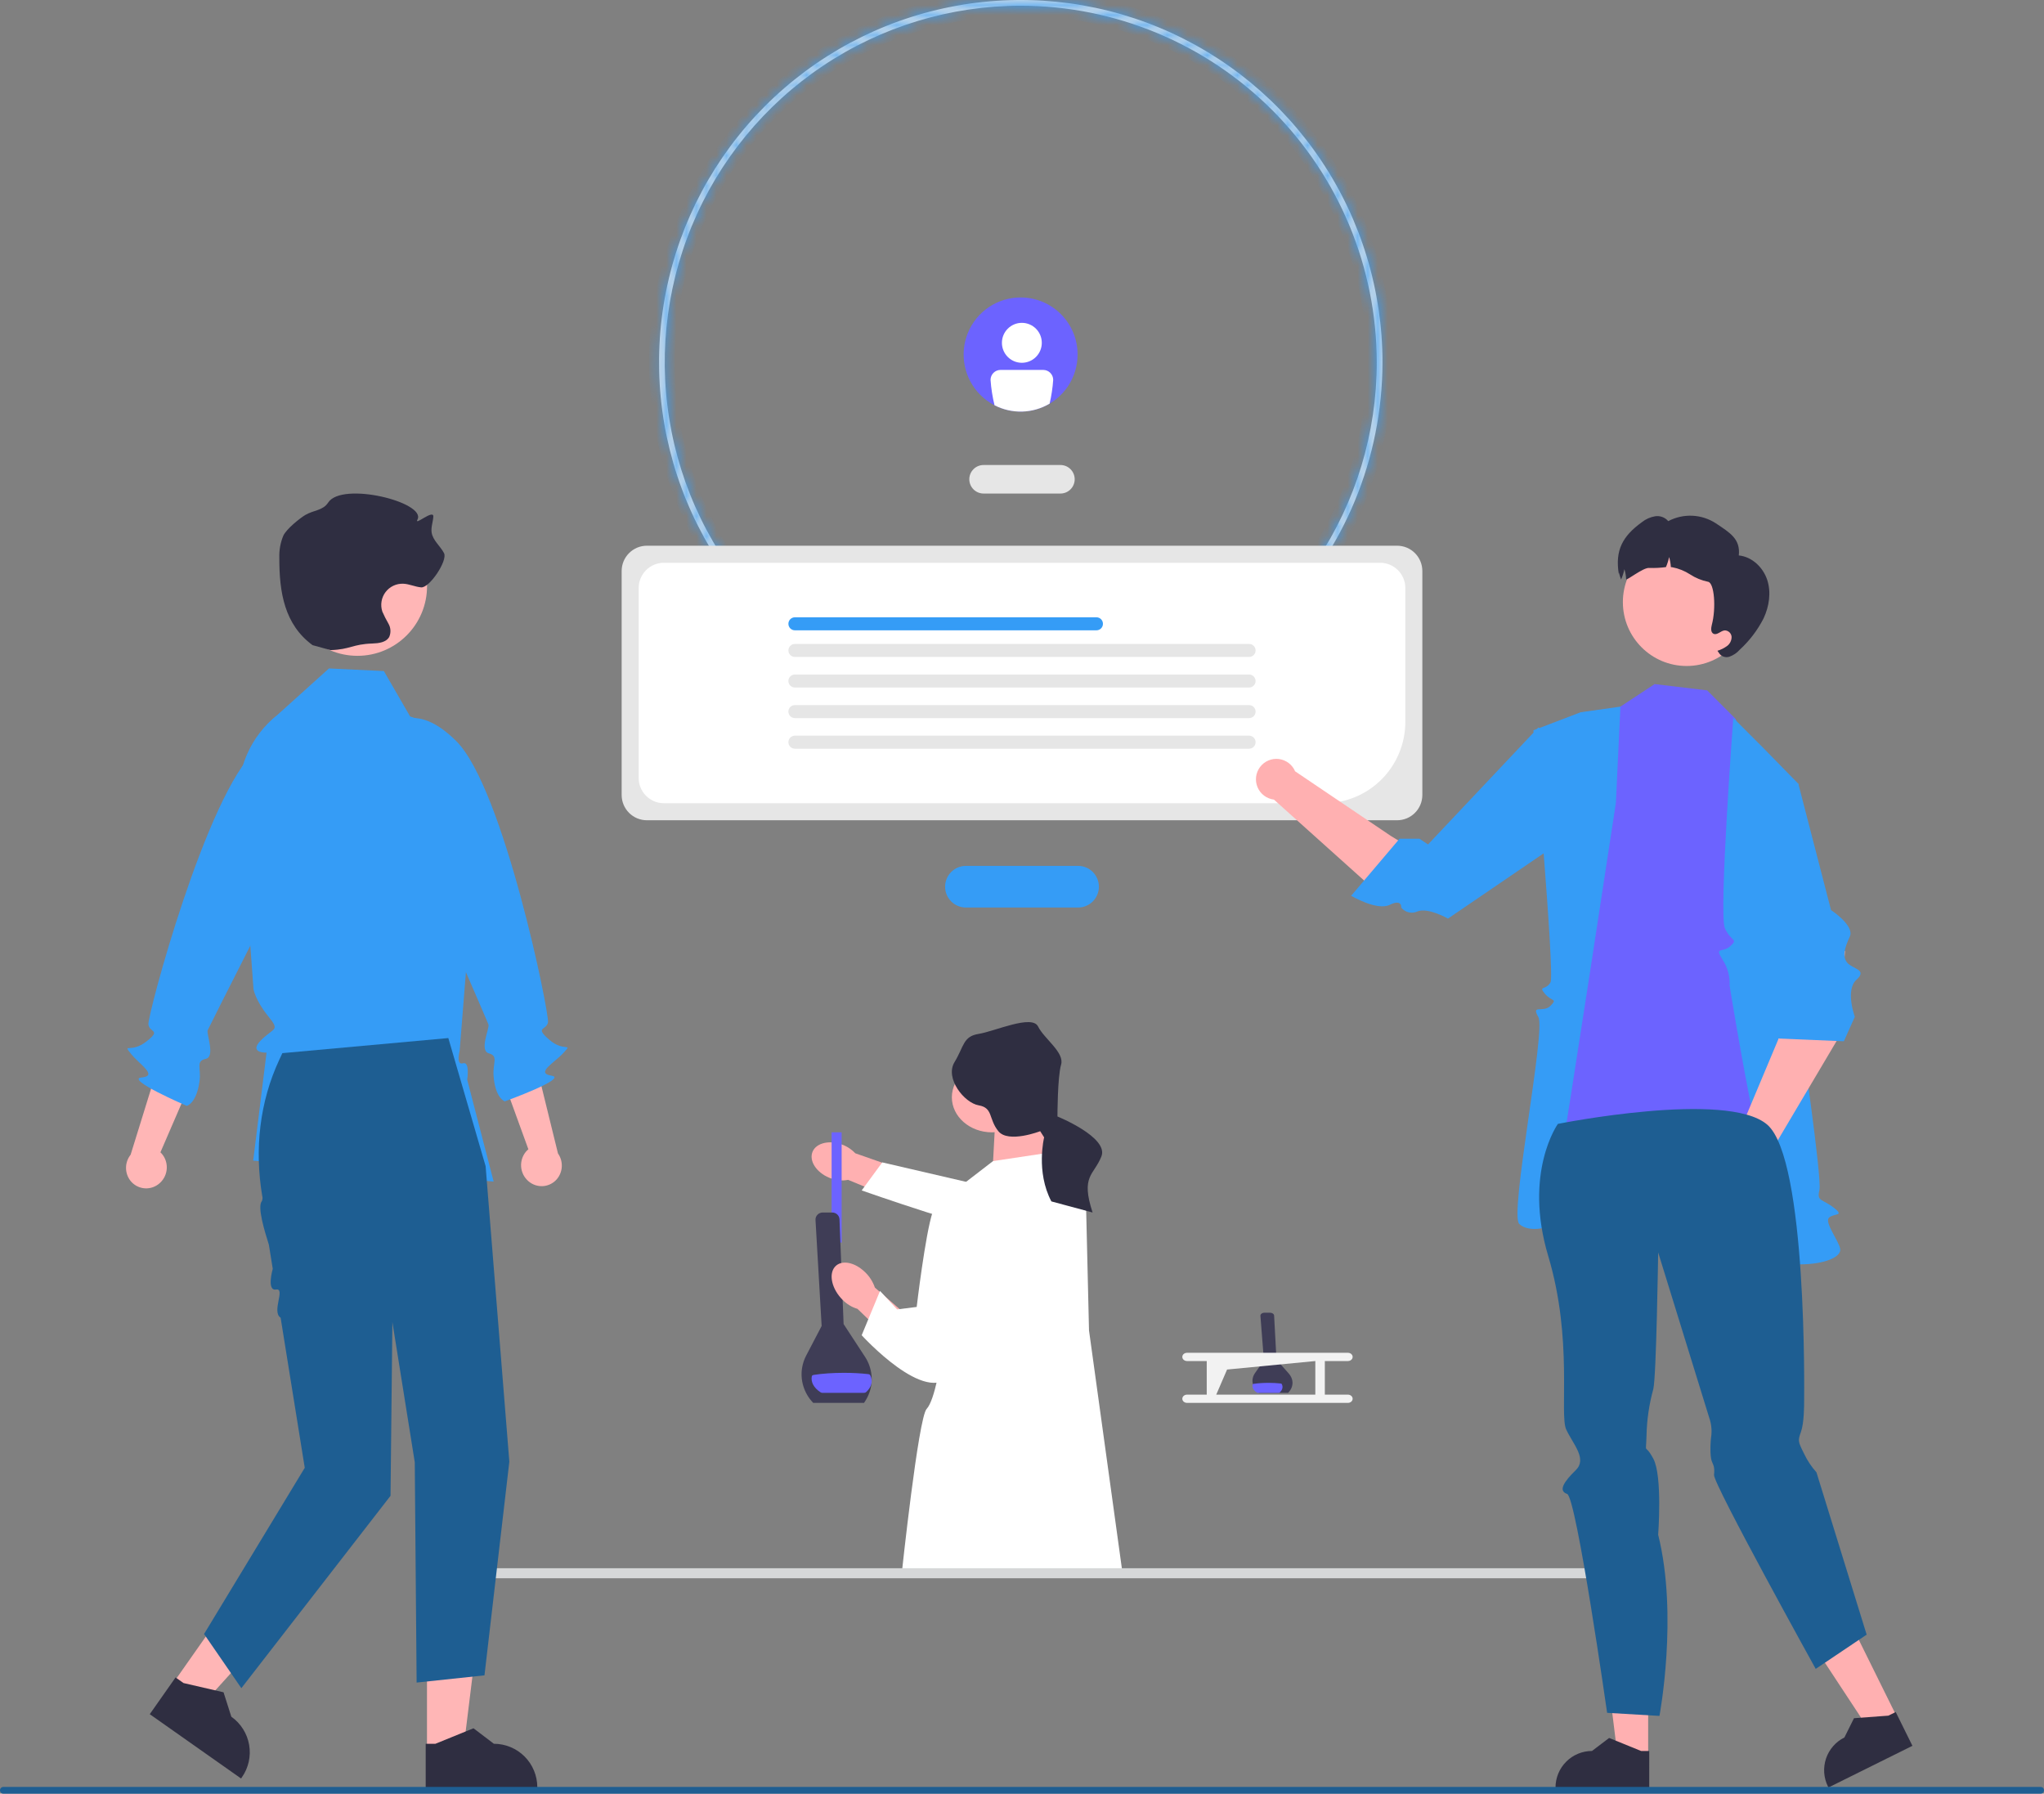 <svg width="204" height="179" viewBox="0 0 204 179" fill="none" xmlns="http://www.w3.org/2000/svg">
<rect x="0" y="0" width="204" height="179" fill="#808080" stroke="none"/>
<g clip-path="url(#clip0_26_393)">
<mask id="path-1-inside-1_26_393" fill="white">
<path d="M101.877 72.312C94.737 72.312 87.757 70.191 81.82 66.218C75.884 62.245 71.257 56.599 68.524 49.992C65.792 43.385 65.077 36.116 66.47 29.102C67.863 22.089 71.301 15.646 76.35 10.59C81.399 5.533 87.831 2.09 94.834 0.695C101.836 -0.7 109.095 0.016 115.691 2.752C122.288 5.489 127.926 10.123 131.893 16.069C135.859 22.015 137.977 29.005 137.977 36.156C137.966 45.742 134.159 54.932 127.391 61.71C120.623 68.488 111.448 72.301 101.877 72.312ZM101.877 0.569C94.849 0.569 87.979 2.657 82.136 6.567C76.293 10.477 71.739 16.035 69.05 22.538C66.36 29.04 65.657 36.195 67.028 43.098C68.399 50.002 71.783 56.342 76.752 61.319C81.721 66.296 88.052 69.685 94.945 71.058C101.837 72.432 108.981 71.727 115.474 69.033C121.966 66.34 127.516 61.779 131.42 55.927C135.324 50.074 137.408 43.194 137.408 36.156C137.398 26.721 133.651 17.676 126.989 11.004C120.328 4.333 111.297 0.58 101.877 0.569Z"/>
</mask>
<path d="M101.877 72.312C94.737 72.312 87.757 70.191 81.82 66.218C75.884 62.245 71.257 56.599 68.524 49.992C65.792 43.385 65.077 36.116 66.47 29.102C67.863 22.089 71.301 15.646 76.35 10.59C81.399 5.533 87.831 2.09 94.834 0.695C101.836 -0.7 109.095 0.016 115.691 2.752C122.288 5.489 127.926 10.123 131.893 16.069C135.859 22.015 137.977 29.005 137.977 36.156C137.966 45.742 134.159 54.932 127.391 61.71C120.623 68.488 111.448 72.301 101.877 72.312ZM101.877 0.569C94.849 0.569 87.979 2.657 82.136 6.567C76.293 10.477 71.739 16.035 69.05 22.538C66.36 29.04 65.657 36.195 67.028 43.098C68.399 50.002 71.783 56.342 76.752 61.319C81.721 66.296 88.052 69.685 94.945 71.058C101.837 72.432 108.981 71.727 115.474 69.033C121.966 66.34 127.516 61.779 131.42 55.927C135.324 50.074 137.408 43.194 137.408 36.156C137.398 26.721 133.651 17.676 126.989 11.004C120.328 4.333 111.297 0.58 101.877 0.569Z" fill="#E6E6E6"/>
<path d="M101.877 72.312V73.312H101.878L101.877 72.312ZM137.977 36.156L138.977 36.157V36.156H137.977ZM101.877 0.569L101.878 -0.431H101.877V0.569ZM137.408 36.156H138.408V36.155L137.408 36.156ZM101.877 71.312C94.935 71.312 88.149 69.25 82.376 65.387L81.264 67.049C87.365 71.132 94.538 73.312 101.877 73.312V71.312ZM82.376 65.387C76.604 61.524 72.105 56.034 69.448 49.61L67.6 50.374C70.408 57.163 75.163 62.966 81.264 67.049L82.376 65.387ZM69.448 49.61C66.792 43.186 66.096 36.117 67.451 29.297L65.489 28.907C64.058 36.115 64.792 43.585 67.6 50.374L69.448 49.61ZM67.451 29.297C68.805 22.477 72.149 16.213 77.058 11.296L75.642 9.883C70.454 15.08 66.921 21.7 65.489 28.907L67.451 29.297ZM77.058 11.296C81.966 6.38 88.221 3.032 95.029 1.675L94.638 -0.286C87.441 1.148 80.831 4.687 75.642 9.883L77.058 11.296ZM95.029 1.675C101.838 0.319 108.895 1.015 115.308 3.676L116.075 1.829C109.295 -0.984 101.835 -1.72 94.638 -0.286L95.029 1.675ZM115.308 3.676C121.722 6.337 127.204 10.842 131.061 16.624L132.725 15.514C128.648 9.404 122.854 4.641 116.075 1.829L115.308 3.676ZM131.061 16.624C134.918 22.405 136.977 29.202 136.977 36.156H138.977C138.977 28.807 136.801 21.624 132.725 15.514L131.061 16.624ZM136.977 36.155C136.966 45.476 133.264 54.413 126.684 61.003L128.099 62.416C135.054 55.451 138.966 46.007 138.977 36.157L136.977 36.155ZM126.684 61.003C120.103 67.594 111.181 71.301 101.875 71.312L101.878 73.312C111.714 73.3 121.144 69.382 128.099 62.416L126.684 61.003ZM101.877 -0.431C94.651 -0.431 87.588 1.715 81.58 5.736L82.692 7.398C88.371 3.598 95.047 1.569 101.877 1.569V-0.431ZM81.58 5.736C75.572 9.756 70.89 15.47 68.126 22.155L69.974 22.92C72.588 16.6 77.014 11.198 82.692 7.398L81.58 5.736ZM68.126 22.155C65.361 28.84 64.637 36.196 66.047 43.293L68.008 42.904C66.676 36.194 67.36 29.24 69.974 22.92L68.126 22.155ZM66.047 43.293C67.456 50.39 70.935 56.909 76.044 62.026L77.46 60.613C72.63 55.776 69.341 49.613 68.008 42.904L66.047 43.293ZM76.044 62.026C81.153 67.143 87.662 70.627 94.749 72.039L95.14 70.078C88.442 68.743 82.289 65.45 77.46 60.613L76.044 62.026ZM94.749 72.039C101.836 73.451 109.182 72.726 115.857 69.957L115.091 68.11C108.781 70.727 101.838 71.412 95.14 70.078L94.749 72.039ZM115.857 69.957C122.533 67.188 128.238 62.498 132.252 56.481L130.588 55.372C126.794 61.059 121.4 65.492 115.091 68.11L115.857 69.957ZM132.252 56.481C136.266 50.465 138.408 43.392 138.408 36.156H136.408C136.408 42.997 134.383 49.684 130.588 55.372L132.252 56.481ZM138.408 36.155C138.397 26.456 134.545 17.156 127.697 10.298L126.282 11.711C132.756 18.195 136.398 26.986 136.408 36.157L138.408 36.155ZM127.697 10.298C120.849 3.439 111.563 -0.42 101.878 -0.431L101.875 1.569C111.03 1.58 119.808 5.227 126.282 11.711L127.697 10.298Z" fill="#359CF6" mask="url(#path-1-inside-1_26_393)"/>
<path d="M105.837 49.252H98.163C97.786 49.252 97.424 49.102 97.158 48.835C96.891 48.568 96.741 48.206 96.741 47.828C96.741 47.451 96.891 47.089 97.158 46.822C97.424 46.555 97.786 46.405 98.163 46.405H105.837C106.214 46.405 106.576 46.555 106.842 46.822C107.109 47.089 107.259 47.451 107.259 47.828C107.259 48.206 107.109 48.568 106.842 48.835C106.576 49.102 106.214 49.252 105.837 49.252Z" fill="#E6E6E6"/>
<path d="M107.601 90.565H96.399C95.849 90.565 95.322 90.346 94.933 89.957C94.544 89.567 94.325 89.039 94.325 88.488C94.325 87.937 94.544 87.408 94.933 87.019C95.322 86.629 95.849 86.41 96.399 86.41H107.601C108.151 86.41 108.678 86.629 109.067 87.019C109.456 87.408 109.675 87.937 109.675 88.488C109.675 89.039 109.456 89.567 109.067 89.957C108.678 90.346 108.151 90.565 107.601 90.565Z" fill="#359CF6"/>
<path d="M139.44 81.857H64.56C63.893 81.857 63.254 81.591 62.782 81.118C62.31 80.646 62.045 80.005 62.044 79.337V56.979C62.045 56.311 62.31 55.67 62.782 55.198C63.254 54.725 63.893 54.459 64.56 54.459H139.44C140.107 54.459 140.747 54.725 141.218 55.198C141.69 55.67 141.955 56.311 141.956 56.979V79.337C141.955 80.005 141.69 80.646 141.218 81.118C140.747 81.591 140.107 81.857 139.44 81.857Z" fill="#E6E6E6"/>
<path d="M132.164 80.157H66.258C65.591 80.157 64.951 79.891 64.48 79.418C64.008 78.946 63.742 78.305 63.742 77.637V58.68C63.742 58.012 64.008 57.371 64.48 56.899C64.951 56.426 65.591 56.161 66.258 56.16H137.742C138.409 56.161 139.049 56.426 139.521 56.899C139.993 57.371 140.258 58.012 140.259 58.68V72.05C140.256 74.2 139.403 76.26 137.885 77.78C136.368 79.3 134.31 80.155 132.164 80.157Z" fill="white"/>
<path d="M109.43 62.902H79.335C79.163 62.902 78.998 62.833 78.876 62.712C78.754 62.59 78.686 62.424 78.686 62.252C78.686 62.079 78.754 61.914 78.876 61.792C78.998 61.67 79.163 61.602 79.335 61.602H109.43C109.603 61.602 109.768 61.67 109.889 61.792C110.011 61.914 110.079 62.079 110.079 62.252C110.079 62.424 110.011 62.59 109.889 62.712C109.768 62.833 109.603 62.902 109.43 62.902Z" fill="#359CF6"/>
<path d="M124.665 65.56H79.335C79.163 65.56 78.998 65.492 78.876 65.37C78.754 65.248 78.686 65.083 78.686 64.91C78.686 64.738 78.754 64.573 78.876 64.451C78.998 64.329 79.163 64.26 79.335 64.26H124.665C124.838 64.26 125.003 64.329 125.124 64.451C125.246 64.573 125.315 64.738 125.315 64.91C125.315 65.083 125.246 65.248 125.124 65.37C125.003 65.492 124.838 65.56 124.665 65.56Z" fill="#E6E6E6"/>
<path d="M124.665 68.612H79.335C79.249 68.612 79.165 68.596 79.086 68.563C79.007 68.53 78.935 68.483 78.875 68.422C78.814 68.362 78.766 68.29 78.734 68.211C78.701 68.132 78.684 68.047 78.684 67.962C78.684 67.877 78.701 67.792 78.734 67.713C78.766 67.634 78.814 67.562 78.875 67.502C78.935 67.442 79.007 67.394 79.086 67.361C79.165 67.329 79.249 67.312 79.335 67.312H124.665C124.837 67.312 125.002 67.381 125.123 67.503C125.245 67.625 125.313 67.79 125.313 67.962C125.313 68.134 125.245 68.299 125.123 68.421C125.002 68.543 124.837 68.612 124.665 68.612Z" fill="#E6E6E6"/>
<path d="M124.665 71.664H79.335C79.249 71.664 79.165 71.647 79.086 71.615C79.007 71.582 78.935 71.534 78.875 71.474C78.814 71.413 78.766 71.342 78.734 71.263C78.701 71.184 78.684 71.099 78.684 71.014C78.684 70.928 78.701 70.844 78.734 70.765C78.766 70.686 78.814 70.614 78.875 70.554C78.935 70.493 79.007 70.445 79.086 70.413C79.165 70.38 79.249 70.364 79.335 70.364H124.665C124.837 70.364 125.002 70.433 125.123 70.555C125.245 70.677 125.313 70.842 125.313 71.014C125.313 71.186 125.245 71.351 125.123 71.473C125.002 71.595 124.837 71.663 124.665 71.664Z" fill="#E6E6E6"/>
<path d="M124.665 74.716H79.335C79.249 74.716 79.165 74.699 79.086 74.666C79.007 74.634 78.935 74.586 78.875 74.526C78.814 74.465 78.766 74.394 78.734 74.315C78.701 74.236 78.684 74.151 78.684 74.066C78.684 73.98 78.701 73.895 78.734 73.817C78.766 73.737 78.814 73.666 78.875 73.605C78.935 73.545 79.007 73.497 79.086 73.465C79.165 73.432 79.249 73.415 79.335 73.415H124.665C124.837 73.416 125.002 73.484 125.123 73.606C125.245 73.728 125.313 73.893 125.313 74.066C125.313 74.238 125.245 74.403 125.123 74.525C125.002 74.647 124.837 74.715 124.665 74.716Z" fill="#E6E6E6"/>
<path d="M164.494 175.323L161.452 175.323L160.005 163.572L164.495 163.572L164.494 175.323Z" fill="#FFB0B1"/>
<path d="M164.601 178.501L155.247 178.501V178.383C155.247 177.415 155.631 176.488 156.314 175.804C156.996 175.12 157.922 174.736 158.888 174.736L160.597 173.438L163.785 174.736L164.602 174.736L164.601 178.501Z" fill="#2F2E41"/>
<path d="M189.363 171.422L186.638 172.774L180.132 162.888L184.155 160.892L189.363 171.422Z" fill="#FFB0B1"/>
<path d="M190.868 174.222L182.486 178.381L182.434 178.275C182.005 177.409 181.938 176.407 182.246 175.491C182.555 174.574 183.215 173.818 184.08 173.389L185.036 171.466L188.468 171.212L189.2 170.849L190.868 174.222Z" fill="#2F2E41"/>
<path d="M174.265 74.71L173.224 71.742L170.382 68.895L165.138 68.268L161.725 70.516L158.564 73.637L153.895 112.453C153.895 112.453 175.948 120.969 178.837 113.822L174.265 74.71Z" fill="#6C63FF"/>
<path d="M176.053 74.71L172.99 71.642C172.99 71.642 171.526 91.249 172.15 92.628C172.773 94.007 173.507 93.655 172.714 94.4C171.92 95.146 171.068 94.406 171.92 95.772C172.423 96.538 172.669 97.444 172.624 98.36C172.624 98.36 177.037 126.177 179.595 126.177C182.153 126.177 183.755 125.427 183.665 124.663C183.575 123.899 182.066 121.998 182.536 121.525C183.006 121.053 184.165 121.409 183.017 120.519C181.869 119.629 181.301 119.914 181.585 118.775C181.869 117.636 179.696 102.874 179.696 102.874L179.484 78.216L176.053 74.71Z" fill="#359CF6"/>
<path d="M161.725 70.516L157.758 71.078L153.042 72.881C153.042 72.881 155.196 97.217 154.746 98.032C154.297 98.847 153.498 98.338 154.181 99.162C154.865 99.985 155.48 99.62 154.746 100.372C154.012 101.124 152.777 100.171 153.537 101.502C154.297 102.832 150.635 121.15 151.621 122.133C152.607 123.115 155.147 122.504 155.148 121.778C155.071 120.996 154.776 120.252 154.297 119.629C154.159 119.471 154.083 119.269 154.083 119.06C154.083 118.85 154.159 118.648 154.297 118.49C154.699 118.102 154.976 117.602 155.09 117.054C155.149 116.498 155.584 115.814 155.793 115.302C156.002 114.789 161.273 80.116 161.273 80.116L161.725 70.516Z" fill="#359CF6"/>
<path d="M144.799 89.678L146.588 88.742C144.354 86.724 138.812 83.422 138.812 83.422L129.259 76.972C129.119 76.643 128.895 76.356 128.609 76.14C128.323 75.925 127.986 75.789 127.631 75.745C127.276 75.702 126.915 75.753 126.586 75.894C126.257 76.034 125.971 76.259 125.756 76.546C125.542 76.832 125.406 77.17 125.363 77.526C125.32 77.882 125.372 78.242 125.513 78.572C125.653 78.901 125.878 79.187 126.164 79.402C126.451 79.617 126.788 79.752 127.144 79.795L137.849 89.4L144.799 89.678Z" fill="#FFB0B1"/>
<path d="M157.874 82.561L157.894 74.693L153.53 72.603L142.525 84.269L141.672 83.699H139.682L134.85 89.393C134.85 89.393 137.424 90.921 138.695 90.299C139.966 89.678 139.847 90.571 139.847 90.571C140.036 90.808 140.299 90.975 140.594 91.045C140.888 91.114 141.198 91.082 141.473 90.954C142.525 90.532 144.514 91.671 144.514 91.671L157.874 82.561Z" fill="#359CF6"/>
<path d="M168.333 66.461C171.847 66.461 174.696 63.608 174.696 60.088C174.696 56.568 171.847 53.715 168.333 53.715C164.819 53.715 161.97 56.568 161.97 60.088C161.97 63.608 164.819 66.461 168.333 66.461Z" fill="#FFB0B1"/>
<path d="M176.015 61.706C175.414 62.884 174.608 63.944 173.634 64.837C173.355 65.155 172.998 65.396 172.599 65.536C172.398 65.602 172.18 65.595 171.984 65.516C171.788 65.438 171.626 65.293 171.525 65.107L171.407 64.946C171.748 64.841 172.07 64.682 172.36 64.474C172.504 64.369 172.621 64.231 172.701 64.072C172.781 63.913 172.822 63.737 172.821 63.559C172.81 63.381 172.732 63.214 172.601 63.093C172.47 62.971 172.297 62.906 172.119 62.91C171.722 62.957 171.366 63.422 171.01 63.243C170.723 63.096 170.764 62.677 170.846 62.36C171.289 60.708 171.104 58.146 170.467 58.056C169.833 57.927 169.229 57.68 168.687 57.327C168.144 56.973 167.537 56.729 166.901 56.607C166.855 56.601 166.809 56.598 166.759 56.594C166.741 56.253 166.682 55.916 166.583 55.59C166.514 55.934 166.408 56.271 166.268 56.593C165.717 56.668 165.16 56.697 164.605 56.677C164.012 56.608 162.31 57.991 162.297 57.801C162.279 57.46 162.22 57.123 162.121 56.796C162.051 57.141 161.946 57.477 161.806 57.8C161.799 57.813 161.796 57.824 161.79 57.837C161.609 57.395 161.557 56.901 161.562 57.27C161.181 54.922 161.935 53.508 163.86 52.115C164.244 51.808 164.7 51.603 165.185 51.521C165.427 51.482 165.675 51.507 165.905 51.592C166.135 51.677 166.339 51.82 166.498 52.007C167.237 51.615 168.067 51.429 168.902 51.467C169.737 51.505 170.547 51.766 171.247 52.222C172.631 53.151 173.723 53.769 173.539 55.43C174.851 55.556 175.96 56.612 176.374 57.863C176.785 59.115 176.572 60.514 176.015 61.706Z" fill="#2F2E41"/>
<path d="M184.137 94.915L179.572 94.26C178.028 96.846 177.479 103.728 177.479 103.728L173.011 114.364C172.716 114.565 172.478 114.841 172.322 115.164C172.167 115.486 172.098 115.844 172.125 116.201C172.151 116.559 172.271 116.903 172.472 117.199C172.674 117.495 172.949 117.733 173.272 117.888C173.594 118.044 173.951 118.111 174.308 118.084C174.665 118.058 175.008 117.937 175.303 117.735C175.599 117.533 175.836 117.257 175.991 116.934C176.146 116.611 176.213 116.253 176.186 115.896L183.521 103.516L184.137 94.915Z" fill="#FFB0B1"/>
<path d="M173.626 79.06L175.56 76.392L179.483 78.217L182.745 90.821C182.745 90.821 185.128 92.374 184.619 93.469C184.111 94.565 183.841 95.449 184.366 96.076C184.892 96.704 186.422 96.75 185.282 97.774C184.142 98.797 185.118 101.471 185.118 101.471L184.026 103.912L177.204 103.628L173.626 79.06Z" fill="#359CF6"/>
<path d="M15.844 118.151C16.274 117.813 16.556 117.32 16.629 116.776C16.702 116.233 16.561 115.683 16.235 115.242C16.167 115.154 16.092 115.071 16.011 114.995L18.924 108.258L16.031 105.575L13.036 115.236C12.747 115.598 12.586 116.045 12.578 116.509C12.57 116.972 12.715 117.425 12.991 117.797C13.15 118.008 13.349 118.184 13.576 118.318C13.803 118.451 14.055 118.538 14.316 118.574C14.576 118.61 14.842 118.594 15.097 118.527C15.351 118.461 15.59 118.344 15.8 118.185C15.815 118.174 15.829 118.163 15.844 118.151Z" fill="#FFB6B6"/>
<path d="M32.767 74.447C32.767 74.447 30.611 70.341 25.609 74.775C20.607 79.209 14.695 101.402 14.81 102.236C14.925 103.071 16.148 102.741 14.601 103.942C13.055 105.143 12.2 104.064 13.055 105.143C13.91 106.222 15.822 107.366 14.129 107.526C12.436 107.687 18.642 110.361 18.642 110.361C18.642 110.361 19.619 110.127 19.918 107.871C20.086 106.603 19.516 105.884 20.52 105.673C21.523 105.462 20.583 103.17 20.727 102.81C20.872 102.449 28.884 86.701 28.884 86.701L32.767 74.447Z" fill="#359CF6"/>
<path d="M42.615 174.717L46.237 174.716L47.96 160.723L42.614 160.723L42.615 174.717Z" fill="#FFB6B6"/>
<path d="M42.487 178.501L53.626 178.501V178.36C53.626 177.208 53.169 176.104 52.356 175.289C51.543 174.475 50.441 174.018 49.291 174.017H49.29L47.256 172.471L43.459 174.018L42.487 174.018L42.487 178.501Z" fill="#2F2E41"/>
<path d="M17.225 168.043L20.188 170.13L29.635 159.676L25.261 156.596L17.225 168.043Z" fill="#FFB6B6"/>
<path d="M14.947 171.066L24.059 177.483L24.14 177.367C24.802 176.425 25.062 175.258 24.865 174.124C24.667 172.989 24.028 171.98 23.087 171.317L22.311 168.88L18.317 167.958L17.522 167.398L14.947 171.066Z" fill="#2F2E41"/>
<path d="M32.834 66.706L38.312 66.967L40.932 71.499C42.094 71.849 43.162 72.454 44.059 73.272C44.955 74.09 45.657 75.099 46.112 76.225L47.818 80.446L45.877 104.849C45.877 104.849 45.488 106.325 46.204 106.11C46.921 105.894 46.629 107.744 46.629 107.744L49.268 117.912L25.27 115.822L26.602 105.049C26.602 105.049 24.75 105.109 26.052 103.804C27.355 102.499 27.988 102.915 26.737 101.373C25.486 99.83 25.3 98.712 25.3 98.712L24.741 91.07L23.821 80.315C23.675 78.609 23.955 76.893 24.635 75.321C25.315 73.75 26.375 72.373 27.719 71.313L32.834 66.706Z" fill="#359CF6"/>
<path d="M35.675 65.447C39.512 65.447 42.622 62.332 42.622 58.49C42.622 54.647 39.512 51.532 35.675 51.532C31.838 51.532 28.728 54.647 28.728 58.49C28.728 62.332 31.838 65.447 35.675 65.447Z" fill="#FFB6B6"/>
<path d="M32.991 64.877C34.984 64.812 35.166 64.284 37.159 64.219C37.794 64.198 38.543 64.111 38.85 63.554C38.939 63.345 38.979 63.119 38.966 62.892C38.953 62.666 38.888 62.445 38.775 62.248C38.548 61.856 38.343 61.453 38.161 61.038C38.052 60.713 38.023 60.366 38.078 60.027C38.132 59.688 38.268 59.368 38.474 59.093C38.68 58.819 38.949 58.599 39.259 58.453C39.569 58.306 39.91 58.237 40.252 58.252C40.858 58.278 41.428 58.564 42.033 58.616C42.863 58.688 44.698 55.944 44.316 55.203C43.944 54.481 43.196 53.937 43.078 53.134C43.001 52.608 43.218 52.086 43.247 51.556C43.291 50.77 41.301 52.543 41.666 51.845C42.559 50.134 34.137 48.012 32.75 50.156C32.232 50.957 31.308 50.902 30.485 51.383C29.945 51.699 28.583 52.787 28.273 53.465C27.988 54.157 27.854 54.901 27.878 55.649C27.866 59.128 28.395 62.327 31.197 64.383" fill="#2F2E41"/>
<path d="M52.712 117.852C52.303 117.489 52.051 116.979 52.011 116.433C51.97 115.886 52.144 115.345 52.496 114.925C52.569 114.841 52.648 114.763 52.734 114.692L50.228 107.792L53.276 105.287L55.689 115.11C55.956 115.488 56.09 115.945 56.07 116.408C56.051 116.871 55.879 117.315 55.581 117.67C55.41 117.87 55.201 118.034 54.966 118.154C54.731 118.273 54.475 118.345 54.213 118.366C53.95 118.386 53.686 118.354 53.436 118.272C53.186 118.191 52.954 118.06 52.754 117.889C52.74 117.877 52.726 117.864 52.712 117.852Z" fill="#FFB6B6"/>
<path d="M38.424 73.214C38.424 73.214 40.821 69.245 45.55 73.969C50.279 78.695 54.857 101.201 54.693 102.027C54.529 102.853 53.328 102.451 54.8 103.743C56.272 105.034 57.19 104.008 56.272 105.034C55.354 106.06 53.377 107.087 55.058 107.349C56.738 107.61 50.383 109.909 50.383 109.909C50.383 109.909 49.423 109.616 49.258 107.346C49.166 106.071 49.778 105.387 48.789 105.116C47.8 104.846 48.875 102.615 48.752 102.246C48.63 101.877 41.57 85.679 41.57 85.679L38.424 73.214Z" fill="#359CF6"/>
<path d="M107.547 35.379C107.548 36.505 107.214 37.606 106.59 38.543C105.965 39.48 105.077 40.21 104.038 40.641C102.999 41.073 101.856 41.186 100.753 40.966C99.65 40.747 98.636 40.205 97.841 39.408C97.045 38.612 96.504 37.597 96.284 36.493C96.064 35.388 96.177 34.243 96.607 33.202C97.037 32.161 97.765 31.271 98.7 30.645C99.635 30.019 100.735 29.685 101.859 29.685C102.606 29.684 103.346 29.83 104.037 30.116C104.727 30.402 105.354 30.821 105.883 31.35C106.411 31.879 106.83 32.507 107.116 33.198C107.401 33.89 107.548 34.63 107.547 35.379Z" fill="#6C63FF"/>
<path d="M101.986 36.204C103.085 36.204 103.976 35.312 103.976 34.211C103.976 33.111 103.085 32.218 101.986 32.218C100.887 32.218 99.996 33.111 99.996 34.211C99.996 35.312 100.887 36.204 101.986 36.204Z" fill="white"/>
<path d="M104.119 36.916H99.855C99.592 36.916 99.339 37.021 99.152 37.208C98.966 37.395 98.861 37.648 98.861 37.912C98.921 38.766 99.054 39.612 99.258 40.443C100.114 40.885 101.067 41.101 102.028 41.073C102.99 41.044 103.928 40.772 104.756 40.281C104.938 39.502 105.058 38.71 105.114 37.912C105.114 37.648 105.009 37.395 104.822 37.208C104.636 37.021 104.383 36.916 104.119 36.916Z" fill="white"/>
<path d="M1.49716e-06 178.661C-0 178.706 0.009 178.75 0.025 178.791C0.042 178.832 0.067 178.87 0.099 178.901C0.13 178.933 0.168 178.958 0.209 178.975C0.25 178.992 0.294 179 0.338 179H203.662C203.751 179 203.838 178.964 203.901 178.901C203.964 178.837 204 178.751 204 178.661C204 178.571 203.964 178.485 203.901 178.422C203.838 178.358 203.751 178.323 203.662 178.323H0.338C0.294 178.322 0.25 178.331 0.209 178.348C0.168 178.365 0.13 178.39 0.099 178.421C0.067 178.453 0.042 178.49 0.025 178.531C0.009 178.573 -0 178.617 1.49716e-06 178.661Z" fill="#1E5E92"/>
<path d="M128.563 139H125.664L125.654 138.992C125.139 138.598 124.907 138.043 125.035 137.51C125.075 137.337 125.152 137.17 125.264 137.012L126.145 135.769L125.795 131.315C125.789 131.232 125.829 131.154 125.907 131.093C125.985 131.034 126.092 131 126.207 131H126.749C126.972 131 127.153 131.126 127.162 131.286L127.398 135.687L128.619 137.062C128.723 137.18 128.807 137.305 128.867 137.434C129.107 137.935 129.019 138.479 128.626 138.926L128.561 138.999H128.563V139Z" fill="#3F3D56"/>
<path d="M127.719 138.963C127.694 138.986 127.649 139 127.601 139H125.554C125.515 139 125.476 138.99 125.451 138.974C125.105 138.749 124.953 138.454 125.013 138.167C125.02 138.136 125.06 138.11 125.114 138.102C125.541 138.037 126.057 138 126.613 138C127.048 138 127.457 138.023 127.821 138.064C127.871 138.07 127.912 138.09 127.926 138.118C128.071 138.4 128.003 138.708 127.72 138.963H127.719Z" fill="#6C63FF"/>
<path d="M83.003 117.622C81.667 117.175 80.789 116.042 81.044 115.092C81.299 114.142 82.589 113.734 83.925 114.181C84.46 114.352 84.953 114.663 85.359 115.089L91 117.062L90.115 120L84.648 117.743C84.099 117.849 83.535 117.808 83.003 117.62L83.003 117.622Z" fill="#FFB0B1"/>
<path d="M107.934 118.585L108 122.918C108 122.918 102.331 122.847 100.347 122.996C98.363 123.147 86 118.798 86 118.798L88.054 116L101.692 119.164L107.934 118.584V118.585Z" fill="white"/>
<path d="M84 113H83V124H84V113Z" fill="#6C63FF"/>
<path d="M86.235 139.999H81.163L81.145 139.979C80.243 139.041 79.837 137.725 80.06 136.457C80.131 136.048 80.266 135.651 80.461 135.277L82.004 132.324L81.391 121.745C81.38 121.549 81.45 121.363 81.588 121.221C81.726 121.078 81.912 121 82.113 121H83.061C83.451 121 83.769 121.298 83.784 121.679L84.196 132.135L86.332 135.401C86.515 135.68 86.662 135.977 86.768 136.283C87.187 137.472 87.034 138.764 86.347 139.827L86.235 140L86.235 139.999Z" fill="#3F3D56"/>
<path d="M86.44 138.926C86.39 138.972 86.301 139 86.205 139H82.109C82.03 139 81.953 138.981 81.901 138.948C81.21 138.498 80.906 137.909 81.025 137.334C81.039 137.271 81.12 137.22 81.228 137.204C82.082 137.074 83.115 137 84.226 137C85.095 137 85.917 137.046 86.642 137.128C86.742 137.139 86.825 137.18 86.853 137.236C87.142 137.798 87.005 138.416 86.44 138.926Z" fill="#6C63FF"/>
<path d="M104.25 111.925L105 117.34L99 118L99.375 111L104.25 111.925Z" fill="#FFB0B1"/>
<path d="M99 113C101.209 113 103 111.433 103 109.5C103 107.567 101.209 106 99 106C96.791 106 95 107.567 95 109.5C95 111.433 96.791 113 99 113Z" fill="#FFB0B1"/>
<path d="M86.355 126.972C85.295 125.922 83.93 125.686 83.307 126.445C82.684 127.203 83.039 128.67 84.099 129.72C84.517 130.146 85.025 130.453 85.579 130.615L90.125 135L92 132.559L87.32 128.496C87.116 127.907 86.785 127.385 86.355 126.972Z" fill="#FFB0B1"/>
<path d="M99.108 115.87L104.903 115L108.333 117.734L108.688 132.769L112 156.751L90 157C90 157 91.656 141.467 92.484 140.598C93.312 139.728 93.903 135.751 93.903 135.751L95.559 118.604L99.108 115.87Z" fill="white"/>
<path d="M96.981 119.008C96.981 119.008 93.808 118.763 93.076 120.972C92.344 123.182 91.49 130.425 91.49 130.425L89.538 130.67L87.83 128.829L86 133.248C86 133.248 92.466 140.369 94.906 137.177C97.347 133.985 96.981 119.008 96.981 119.008Z" fill="white"/>
<path d="M105.538 111.418C105.538 111.418 105.538 107.478 105.901 106.249C106.264 105.02 104.208 103.668 103.604 102.438C102.999 101.209 99.251 102.93 97.679 103.176C96.107 103.422 96.228 104.405 95.26 106.003C94.293 107.601 96.228 110.06 97.679 110.306C99.13 110.551 98.646 111.658 99.641 112.887C100.636 114.116 103.816 112.887 103.816 112.887L104.208 113.502C104.208 113.502 103.362 116.943 104.934 119.894L109.045 121C107.836 117.312 109.166 117.312 109.924 115.407C110.682 113.502 105.538 111.418 105.538 111.418Z" fill="#2F2E41"/>
<path d="M134.527 139.176H132.224V135.824H134.527C134.789 135.824 135 135.638 135 135.411C135 135.183 134.788 135.001 134.527 135H118.473C118.211 135 118 135.185 118 135.413C118 135.641 118.212 135.822 118.473 135.824H120.437V139.176H118.473C118.211 139.176 118 139.362 118 139.589C118 139.817 118.212 139.999 118.473 140H134.527C134.789 140 135 139.815 135 139.587C135 139.359 134.788 139.178 134.527 139.176ZM121.386 139.176L122.468 136.672L131.275 135.824V139.176H121.386Z" fill="#F2F2F2"/>
<path d="M45.5 157H163" stroke="#D6D7D8"/>
<path d="M155.483 112.158C155.483 112.158 152.02 116.993 154.52 125.345C157.019 133.698 155.616 141.165 156.317 142.662C157.019 144.16 158.431 145.582 157.264 146.717C156.097 147.852 155.483 148.775 156.404 149.083C157.326 149.391 160.398 170.93 160.398 170.93L165.621 171.238C165.621 171.238 167.514 161.232 165.492 153.158C165.492 153.158 165.936 147.296 165.011 145.574C164.085 143.852 164.267 145.405 164.33 143.244C164.364 141.681 164.592 140.128 165.007 138.621C165.314 137.39 165.492 124.985 165.492 124.985L170.577 141.447C170.781 142.014 170.857 142.619 170.801 143.22C170.675 144.068 170.674 145.335 170.828 145.778C170.982 146.222 171.154 146.315 171.068 147.191C170.982 148.068 181.215 166.544 181.215 166.544L186.3 163.128L181.29 146.929C180.793 146.377 180.379 145.755 180.061 145.083C179.447 143.852 179.423 143.784 179.742 142.895C180.061 142.006 180.061 140.273 180.061 139.755C180.061 139.236 180.381 115.698 176.381 112.236C172.381 108.773 155.483 112.158 155.483 112.158Z" fill="#1E5E92"/>
<path d="M28.182 105.098L27.881 105.742C25.903 109.975 25.397 114.708 26.166 119.318C26.223 119.498 26.212 119.692 26.135 119.865C25.658 120.425 26.406 122.858 26.835 124.217L27.222 126.62C27.222 126.62 26.581 128.852 27.554 128.688C28.528 128.524 27.078 130.904 28.007 131.5L30.416 146.476L20.366 163.064L24.088 168.47L38.976 149.272L39.162 131.938L41.395 145.917L41.581 167.91L48.353 167.19L50.834 145.867L48.467 116.378L44.745 103.592L28.182 105.098Z" fill="#1E5E92"/>
</g>
<defs>
<clipPath id="clip0_26_393">
<rect width="204" height="179" fill="white"/>
</clipPath>
</defs>
</svg>
